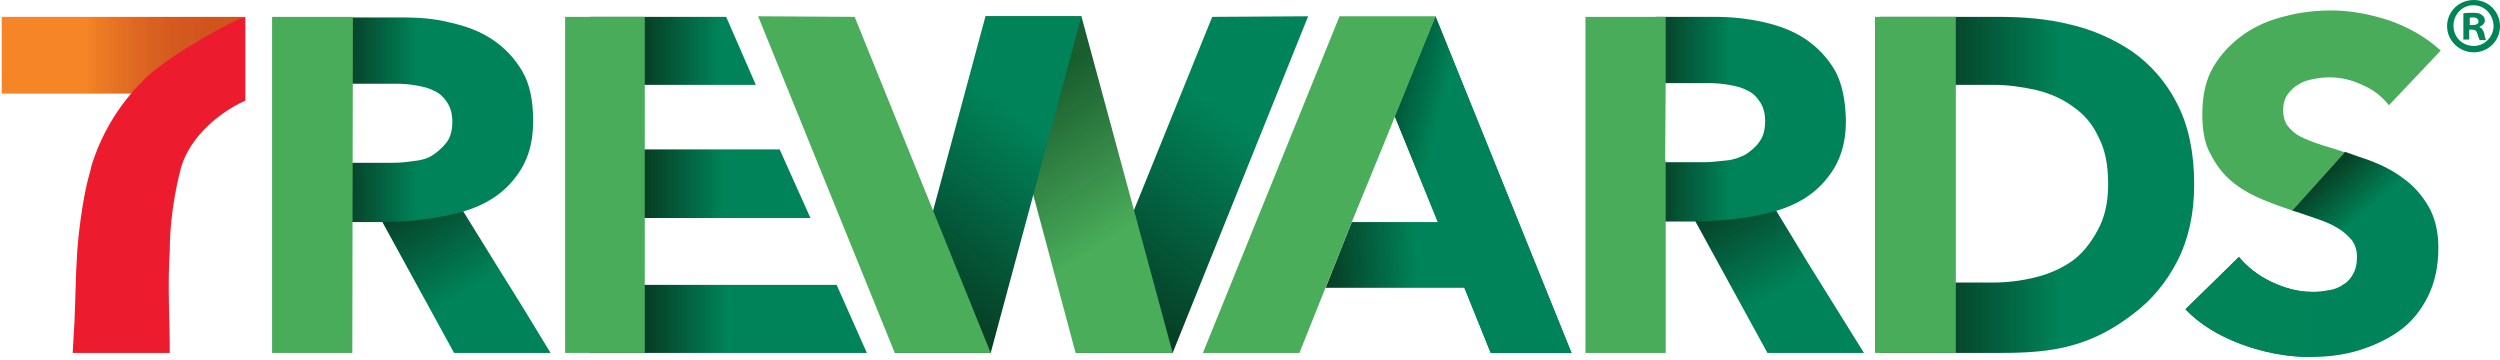 <svg version="1.1" id="Layer_1" xmlns="http://www.w3.org/2000/svg" x="0" y="0" viewBox="0 0 430 62" xml:space="preserve">
  <style>
    .st5{fill:#008458}.st8{fill:#48ac5b}.st15{fill:#49ad5a}
  </style>
  <g id="_x32_.0-CA-Desktop-Join-Now">
    <g id="_x32_.0---CA-Desktop---Join-Now" transform="translate(-505 -153)">
      <g id="Logo_1_" transform="translate(459 153)">
        <g id="_x37_rewards_x5F_logo_1_" transform="translate(46)">
          <g id="Layer_1_2_">
            <g id="_x31_.1-CA-WEB---Desktop-Signed-In">
              <g id="_x31_.1-CA-WEB-Desktop-Signed-In-Copy">
                <g id="Logo">
                  <g id="_x37_rewards_x5F_logo">
                    <g id="Layer_1_1_">
                      <linearGradient id="Shape_21_" gradientUnits="userSpaceOnUse" x1="-277.16" y1="518.398" x2="-276.965" y2="518.22" gradientTransform="matrix(43.5 0 0 -35.3 12445.9 18337.701)">
                        <stop offset="0" stop-color="#00351b" stop-opacity=".972"/>
                        <stop offset="1" stop-color="#008358"/>
                      </linearGradient>
                      <path id="Shape_23_" d="M413.4 30.7c-1.7-1.3-3.7-2.3-5.8-3.1-1.5-.5-2.9-1-4.3-1.5l-9.1 10.1c-.2-.1 2.8.9 4.2 1.4 1.5.5 2.7 1 3.8 1.7 1 .6 1.7 1.3 2.4 2.1.5.8.8 1.6.8 2.8 0 1.1-.2 2.1-.6 2.8-.4.8-1 1.5-1.7 1.9-.7.5-1.6.9-2.5 1-1 .2-2 .3-3 .3-2.3 0-4.5-.6-6.9-1.7-2.3-1.1-4.2-2.6-5.6-4.3l-9.2 9c2.5 2.6 5.8 4.6 9.6 6 3.8 1.4 7.8 2.2 11.9 2.2 2.8 0 5.5-.3 8.2-1.1 2.6-.8 5-1.9 7.1-3.4 2.1-1.5 3.7-3.5 4.9-5.9 1.2-2.4 1.8-5.2 1.8-8.4 0-2.8-.6-5.2-1.7-7.1-1.1-1.9-2.6-3.6-4.3-4.8z" fill="url(#Shape_21_)"/>
                      <linearGradient id="Shape_22_" gradientUnits="userSpaceOnUse" x1="-277.305" y1="523.367" x2="-276.929" y2="523.392" gradientTransform="matrix(42.3 0 0 -57.9 11957.196 30337.602)">
                        <stop offset="0" stop-color="#00351b" stop-opacity=".972"/>
                        <stop offset=".526" stop-color="#005e3d" stop-opacity=".987"/>
                        <stop offset="1" stop-color="#008358"/>
                      </linearGradient>
                      <path id="Shape" fill="url(#Shape_22_)" d="M246.9 2.8l-7 17.2 7.5 18.2h-14.9L228 49.5h23.9l4.5 11.2h13.9z"/>
                      <linearGradient id="Shape_25_" gradientUnits="userSpaceOnUse" x1="-274.221" y1="513.193" x2="-273.773" y2="512.563" gradientTransform="matrix(29.2 0 0 -24.8 8074.3 12761.5)">
                        <stop offset="0" stop-color="#00351b" stop-opacity=".972"/>
                        <stop offset=".526" stop-color="#005e3d" stop-opacity=".987"/>
                        <stop offset="1" stop-color="#008358"/>
                      </linearGradient>
                      <path id="Shape_1_" d="M89.7 52.5l-4.3-6.9-6-9.7c-2.1.6-6.9 1.7-13.6 1.8h-.3l12.6 23h16.6l-5-8.2z" fill="url(#Shape_25_)"/>
                      <linearGradient id="Shape_26_" gradientUnits="userSpaceOnUse" x1="-276.616" y1="522.974" x2="-276.267" y2="523.634" gradientTransform="matrix(39.9 0 0 -57.9 11232.698 30337.602)">
                        <stop offset="0" stop-color="#00351b" stop-opacity=".972"/>
                        <stop offset=".526" stop-color="#005e3d" stop-opacity=".987"/>
                        <stop offset="1" stop-color="#008358"/>
                      </linearGradient>
                      <path id="Shape_2_" fill="url(#Shape_26_)" d="M225 2.8l-23.3 57.9h-16.6l23.4-57.8z"/>
                      <linearGradient id="Shape_27_" gradientUnits="userSpaceOnUse" x1="-278.571" y1="523.403" x2="-278.17" y2="523.403" gradientTransform="matrix(54 0 0 -57.8 15375.4 30284.5)">
                        <stop offset="0" stop-color="#00351b" stop-opacity=".972"/>
                        <stop offset=".526" stop-color="#005e3d" stop-opacity=".987"/>
                        <stop offset="1" stop-color="#008358"/>
                      </linearGradient>
                      <path id="Shape_3_" d="M374.5 44.9c-1.9 3.7-4.4 6.7-7.6 9.1-3.1 2.4-6.5 4.3-10.5 5.4-3.9 1.1-8.1 1.3-12.1 1.3h-20.9V2.9h20.3c4.2 0 8.3.3 12.3 1.3 4 .9 7.7 2.6 10.8 4.7 3.1 2.2 5.8 5.2 7.7 9 1.9 3.7 2.9 8.3 2.9 13.8 0 5.1-1 9.5-2.9 13.2zm-11.9-13.2c0-3.3-.5-6-1.7-8.2-1-2.2-2.5-3.9-4.4-5.2-1.8-1.3-3.8-2.2-6.2-2.8-2.3-.5-4.7-.9-7.2-.9H336v34h6.7c2.5 0 5-.3 7.4-.9 2.4-.6 4.4-1.5 6.3-2.8 1.8-1.3 3.2-3.1 4.4-5.3 1.2-2.2 1.8-4.7 1.8-7.9z" fill="url(#Shape_27_)"/>
                      <path id="Shape_4_" class="st5" d="M397.6 50.2c-2.3 0-4.5-.6-6.9-1.7-2.3-1.1-4.2-2.6-5.6-4.3l-9.2 9c2.5 2.6 5.8 4.6 9.6 6 3.8 1.4 7.8 2.2 11.9 2.2"/>
                      <linearGradient id="Shape_28_" gradientUnits="userSpaceOnUse" x1="-274.802" y1="523.753" x2="-274.61" y2="523.223" gradientTransform="matrix(32.2 0 0 -57.9 9030.299 30337.602)">
                        <stop offset="0" stop-color="#125929" stop-opacity=".972"/>
                        <stop offset=".572" stop-color="#348846" stop-opacity=".988"/>
                        <stop offset="1" stop-color="#49ad5a"/>
                      </linearGradient>
                      <path id="Shape_5_" fill="url(#Shape_28_)" d="M201.7 60.7L186 2.8h-16.5L185 60.7z"/>
                      <linearGradient id="Shape_29_" gradientUnits="userSpaceOnUse" x1="-275.331" y1="518.205" x2="-274.925" y2="518.205" gradientTransform="matrix(32.7 0 0 -35.2 9061.799 18261.4)">
                        <stop offset="0" stop-color="#00351b" stop-opacity=".972"/>
                        <stop offset=".526" stop-color="#005e3d" stop-opacity=".987"/>
                        <stop offset="1" stop-color="#008358"/>
                      </linearGradient>
                      <path id="Shape_6_" d="M89.8 12.2c-1.3-2.2-3-4-5.1-5.4-2.1-1.4-4.5-2.3-7.2-2.9-2.7-.7-5.4-.9-8.2-.9H59v11.4h9.3c1 0 2.2.1 3.3.3s2.1.4 3 .9c1 .4 1.7 1.1 2.3 2s.9 2 .9 3.3c0 1.5-.3 2.7-1 3.6-.7.9-1.5 1.6-2.4 2.2-.9.6-2.1.9-3.3 1-1.2.2-2.4.3-3.6.3h-8.4v10.2H66c6.7-.1 11.5-1.2 13.6-1.8 3.8-1.1 6.8-3 8.9-5.7 2.2-2.7 3.2-5.9 3.2-9.9 0-3.6-.6-6.4-1.9-8.6z" fill="url(#Shape_29_)"/>
                      <path id="Shape_7_" class="st8" d="M60.7 2.9H46.8v57.8h13.8z"/>
                      <linearGradient id="Shape_30_" gradientUnits="userSpaceOnUse" x1="-274.222" y1="513.193" x2="-273.774" y2="512.564" gradientTransform="matrix(29.2 0 0 -24.8 8300.203 12761.5)">
                        <stop offset="0" stop-color="#00351b" stop-opacity=".972"/>
                        <stop offset=".526" stop-color="#005e3d" stop-opacity=".987"/>
                        <stop offset="1" stop-color="#008358"/>
                      </linearGradient>
                      <path id="Shape_8_" d="M315.5 52.5l-4.3-6.9-5.9-9.7c-2.1.6-6.9 1.7-13.6 1.8h-.3l12.6 23h16.6l-5.1-8.2z" fill="url(#Shape_30_)"/>
                      <linearGradient id="Shape_31_" gradientUnits="userSpaceOnUse" x1="-275.333" y1="518.205" x2="-274.927" y2="518.205" gradientTransform="matrix(32.7 0 0 -35.2 9287.603 18261.299)">
                        <stop offset="0" stop-color="#00351b" stop-opacity=".972"/>
                        <stop offset=".526" stop-color="#005e3d" stop-opacity=".987"/>
                        <stop offset="1" stop-color="#008358"/>
                      </linearGradient>
                      <path id="Shape_9_" d="M315.6 12.1c-1.3-2.2-3-4-5.1-5.4s-4.5-2.3-7.2-2.9c-2.7-.6-5.4-.9-8.2-.9h-10.3v11.4h9.3c1 0 2.2.1 3.3.3 1.1.2 2.1.4 3 .9 1 .4 1.7 1.1 2.3 2 .6.9.9 2 .9 3.3 0 1.5-.3 2.7-1 3.6-.6.9-1.5 1.6-2.4 2.2-1 .5-2.1.9-3.3 1-1.2.1-2.4.3-3.6.3h-8.4v10.2H291.8c6.7-.1 11.5-1.2 13.6-1.8 3.8-1.1 6.8-3 8.9-5.7 2.2-2.7 3.2-5.9 3.2-9.9-.1-3.7-.7-6.4-1.9-8.6z" fill="url(#Shape_31_)"/>
                      <path id="Shape_10_" class="st8" d="M286.4 27.6l.1-13.4V2.9h-13.8v57.8h13.8V27.6z"/>
                      <linearGradient id="Shape_32_" gradientUnits="userSpaceOnUse" x1="-273.734" y1="491.5" x2="-273.256" y2="491.5" gradientTransform="matrix(28.5 0 0 -11.7 7911.5 5759.3)">
                        <stop offset="0" stop-color="#00351b" stop-opacity=".972"/>
                        <stop offset=".526" stop-color="#005e3d" stop-opacity=".987"/>
                        <stop offset="1" stop-color="#008358"/>
                      </linearGradient>
                      <path id="Shape_11_" fill="url(#Shape_32_)" d="M130 14.6h-28.5V2.9h23.4z"/>
                      <linearGradient id="Shape_33_" gradientUnits="userSpaceOnUse" x1="-276.273" y1="491.839" x2="-275.901" y2="491.839" gradientTransform="matrix(37.9 0 0 -11.8 10581.099 5835.3)">
                        <stop offset="0" stop-color="#00351b" stop-opacity=".972"/>
                        <stop offset=".526" stop-color="#005e3d" stop-opacity=".987"/>
                        <stop offset="1" stop-color="#008358"/>
                      </linearGradient>
                      <path id="Shape_12_" fill="url(#Shape_33_)" d="M139.4 37.5h-37.9V25.7h32.6z"/>
                      <linearGradient id="Shape_34_" gradientUnits="userSpaceOnUse" x1="-277.844" y1="491.5" x2="-277.541" y2="491.5" gradientTransform="matrix(47.6 0 0 -11.7 13335.901 5805.4)">
                        <stop offset="0" stop-color="#00351b" stop-opacity=".972"/>
                        <stop offset=".526" stop-color="#005e3d" stop-opacity=".987"/>
                        <stop offset="1" stop-color="#008358"/>
                      </linearGradient>
                      <path id="Shape_13_" fill="url(#Shape_34_)" d="M149.1 60.7h-47.6V49h42.4z"/>
                      <path id="Shape_14_" class="st8" d="M110.9 2.9v57.8H97.2V2.9z"/>
                      <path id="Rectangle-path" class="st8" d="M322.5 2.9h13.9v57.8h-13.9z"/>
                      <linearGradient id="Shape_35_" gradientUnits="userSpaceOnUse" x1="-274.839" y1="522.982" x2="-274.554" y2="523.647" gradientTransform="matrix(32.1 0 0 -57.9 8986.302 30337.602)">
                        <stop offset="0" stop-color="#00351b" stop-opacity=".972"/>
                        <stop offset=".526" stop-color="#005e3d" stop-opacity=".987"/>
                        <stop offset="1" stop-color="#008358"/>
                      </linearGradient>
                      <path id="Shape_15_" fill="url(#Shape_35_)" d="M153.9 60.7l15.6-57.9H186l-15.6 57.9z"/>
                      <path id="Shape_16_" class="st15" d="M130.4 2.8l23.5 57.9h16.5L147 2.9z"/>
                      <linearGradient id="Shape_36_" gradientUnits="userSpaceOnUse" x1="-274.841" y1="523.691" x2="-274.458" y2="523.507" gradientTransform="matrix(30.4 0 0 -57.9 8589.498 30337.602)">
                        <stop offset="0" stop-color="#00351b" stop-opacity=".972"/>
                        <stop offset=".526" stop-color="#005e3d" stop-opacity=".987"/>
                        <stop offset="1" stop-color="#008358"/>
                      </linearGradient>
                      <path id="Shape_17_" fill="url(#Shape_36_)" d="M246.9 2.8l-7 17.2 16.5 40.7h13.9z"/>
                      <path id="Shape_18_" class="st15" d="M232.5 38.2l5.5-13.4 8.9-22h-16.5l-23.5 57.9h16.6z"/>
                      <linearGradient id="Shape_37_" gradientUnits="userSpaceOnUse" x1="-276.862" y1="496.046" x2="-276.353" y2="496.046" gradientTransform="matrix(41.8 0 0 -13.2 11587.5 6557.3)">
                        <stop offset=".006" stop-color="#f58220" stop-opacity=".972"/>
                        <stop offset=".071" stop-color="#ef7b1f" stop-opacity=".974"/>
                        <stop offset=".392" stop-color="#de661e" stop-opacity=".983"/>
                        <stop offset=".705" stop-color="#d4591d" stop-opacity=".992"/>
                        <stop offset="1" stop-color="#d1541d"/>
                      </linearGradient>
                      <path id="Shape_19_" d="M42.1 2.9c-3.1 1.4-6 3.2-8.7 5.4-3.1 2.4-5.7 4.9-8.1 7.8H.3V2.9h41.8z" fill="url(#Shape_37_)"/>
                      <path id="Shape_20_" d="M12.5 60.7h16.7c0-5.9-.4-11.4 0-17.6 0-7 1.7-13.3 1.7-13.3 1.1-5.5 6.2-10.2 11.3-12.5V2.9c-1.3.1-12.9 6.5-16.8 10.2-4.4 4.1-7.6 9.2-9.4 14.6-.3.7-.3 1.2-.6 2.2-1.4 4.7-2.1 12.7-2.1 13.1-.3 4.3-.3 8.4-.5 12.5l-.3 5.2z" fill="#ed1b2e"/>
                      <path id="Shape_24_" class="st8" d="M394.3 36.2l-.9-.3c-1.8-.6-3.7-1.3-5.4-2.1s-3.3-1.8-4.7-3.1c-1.4-1.3-2.4-2.8-3.3-4.6-.9-1.8-1.2-4-1.2-6.5 0-3.2.6-5.9 1.9-8.1 1.3-2.2 3-4 5.1-5.5 2.1-1.5 4.4-2.5 7.2-3.2 2.6-.7 5.3-1 8-1 3.2 0 6.5.6 9.9 1.7 3.4 1.2 6.4 2.9 8.9 5.2l-8.9 9.4c-1.2-1.5-2.7-2.7-4.6-3.5-1.9-.9-3.8-1.3-5.6-1.3-1 0-1.8.1-2.8.3-1 .2-1.8.4-2.5.9-.8.4-1.4 1-1.9 1.7s-.8 1.6-.8 2.8c0 .9.2 1.7.6 2.4.4.6 1 1.2 1.7 1.7.8.5 1.7.9 2.8 1.3 1 .4 2.3.8 3.7 1.2l1.8.6"/>
                    </g>
                  </g>
                </g>
              </g>
            </g>
          </g>
        </g>
      </g>
    </g>
  </g>
  <path class="st5" d="M425.5 0c2.5 0 4.5 2 4.5 4.5S428 9 425.5 9s-4.6-2-4.6-4.5 2-4.5 4.6-4.5zm-.1.9c-1.9 0-3.4 1.6-3.4 3.5 0 2 1.5 3.5 3.5 3.5 1.9 0 3.4-1.6 3.4-3.5-.1-1.9-1.5-3.5-3.5-3.5zm-.7 5.9h-1V2.3c.4-.1 1-.1 1.7-.1.8 0 1.2.1 1.5.4.3.2.5.5.5.9 0 .5-.4.9-.9 1.1v.1c.4.1.6.5.8 1.1.1.7.2.9.3 1.1h-1.1c-.1-.2-.2-.5-.4-1.1-.1-.5-.4-.7-.9-.7h-.5v1.7zm.1-2.5h.5c.6 0 1-.2 1-.6 0-.4-.3-.7-.9-.7-.3 0-.5 0-.6.1v1.2z"/>
</svg>
